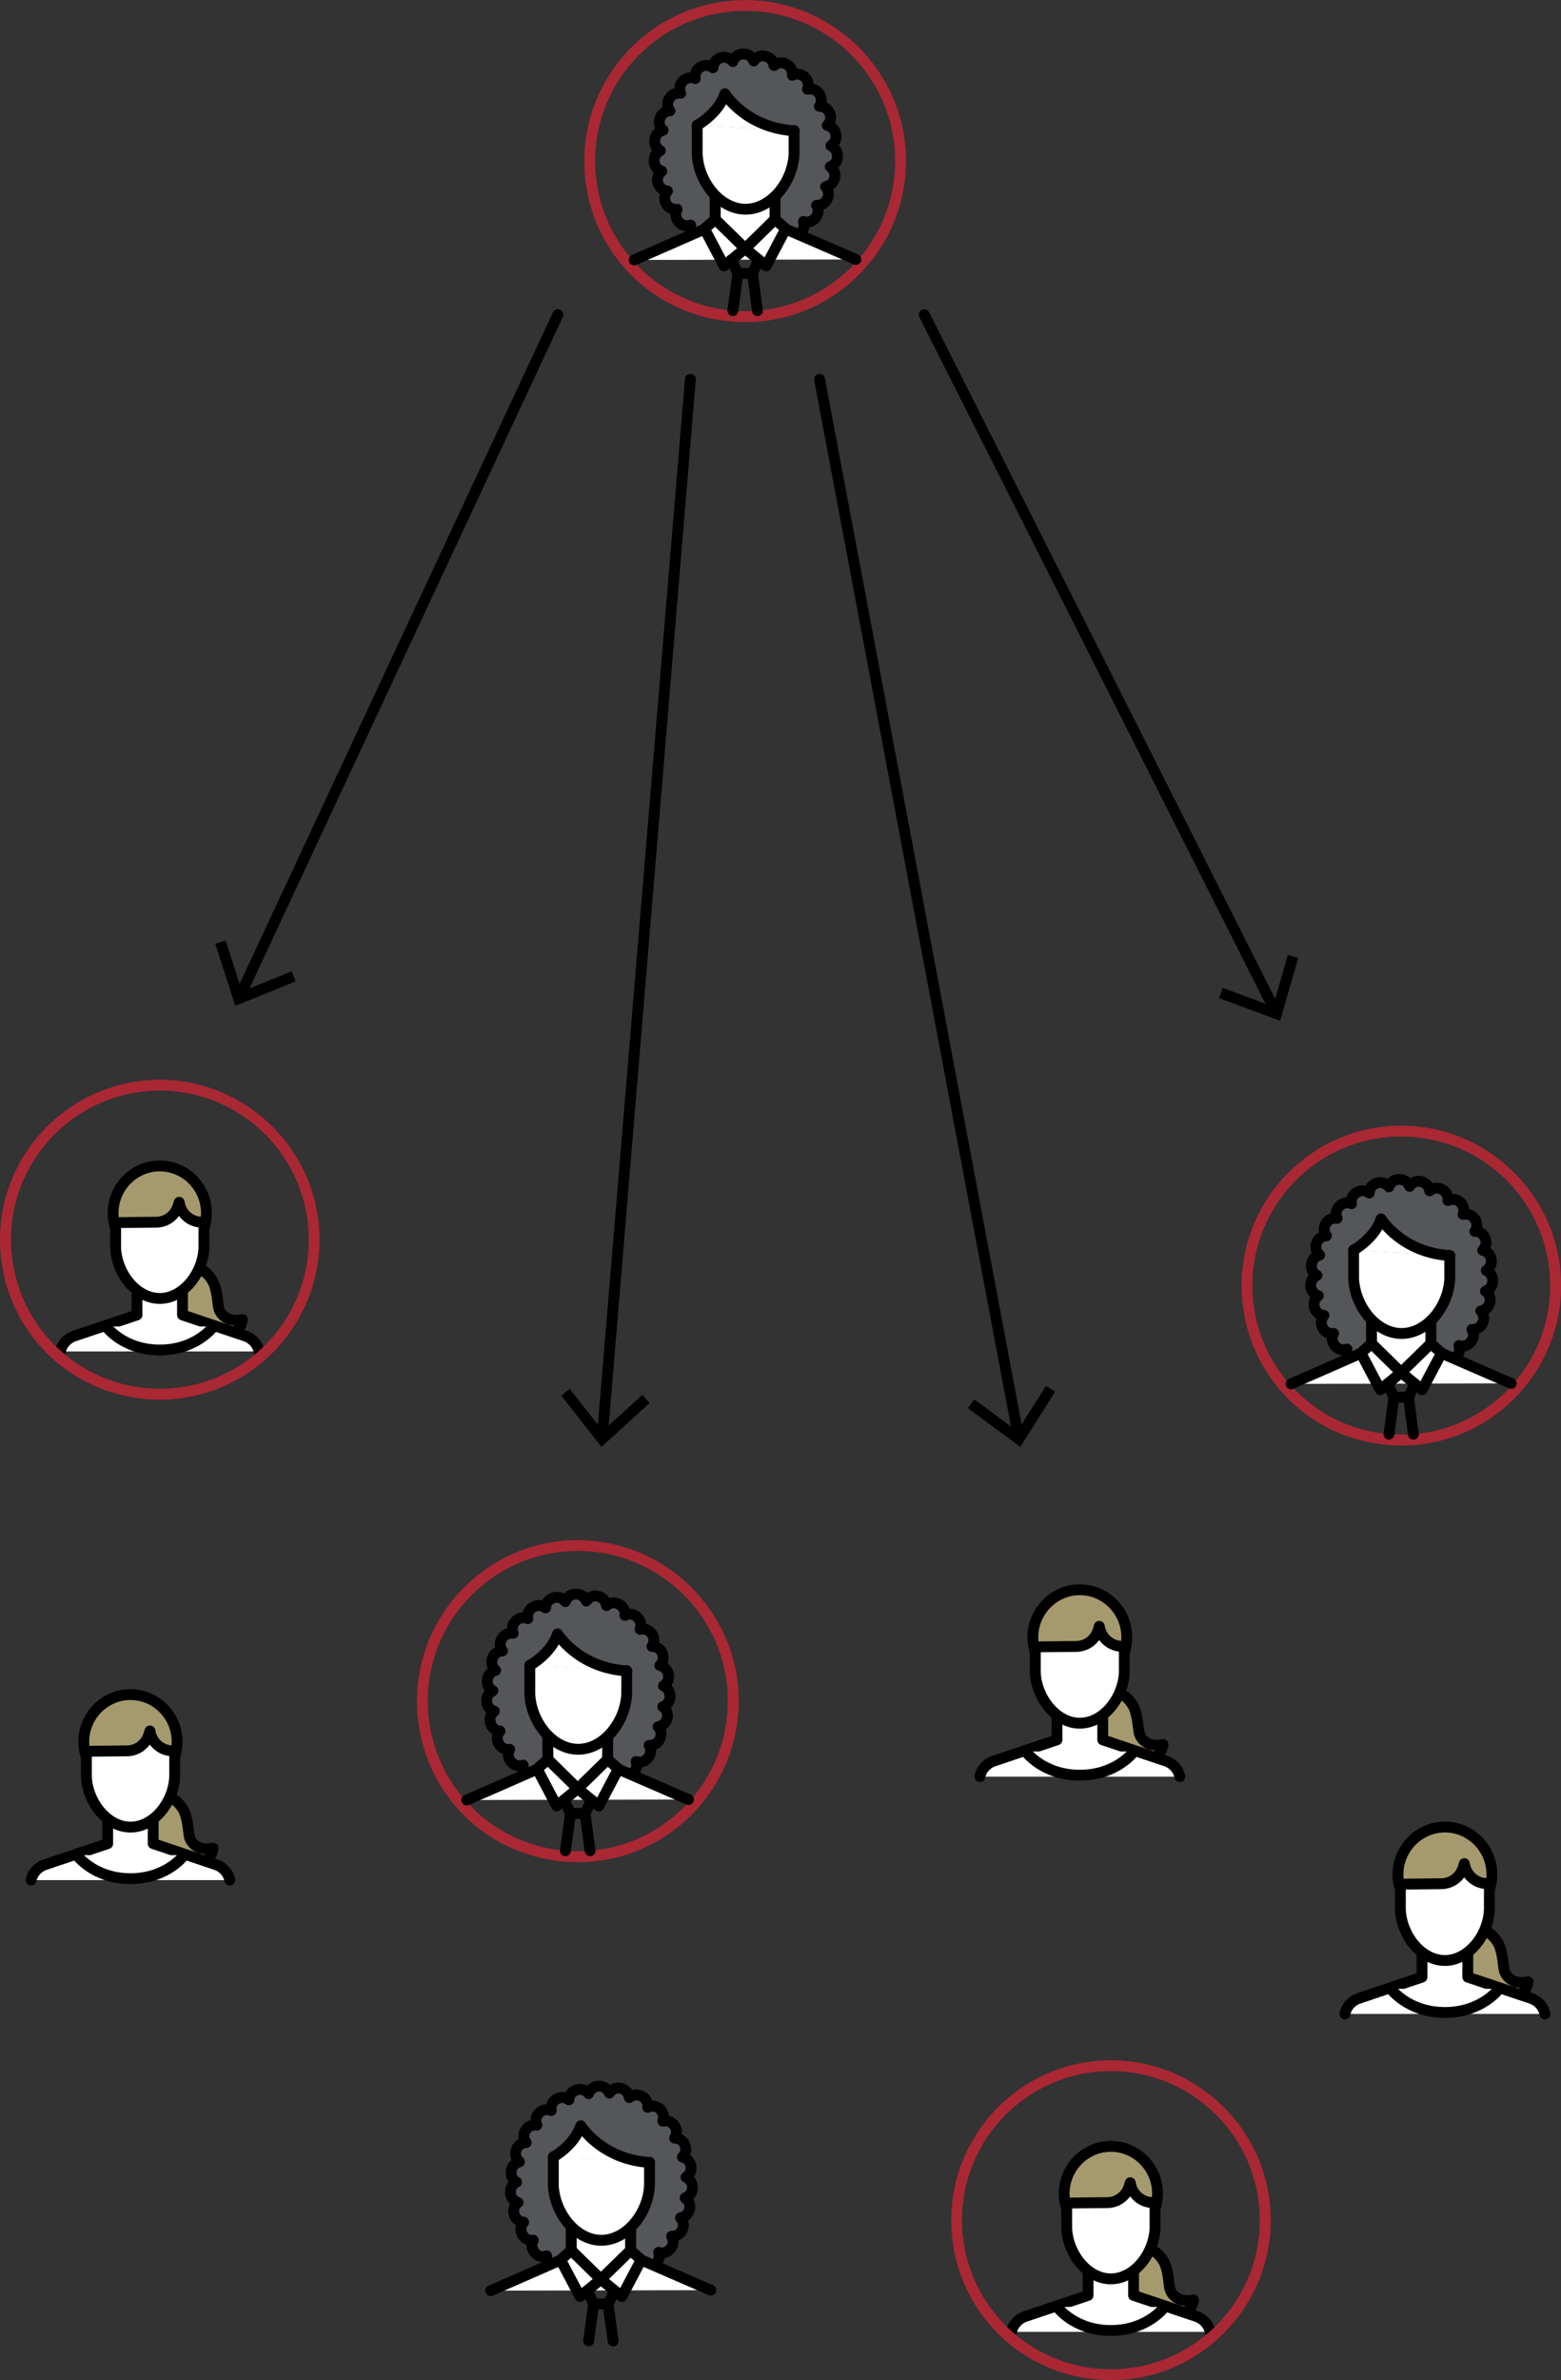 <?xml version="1.0" encoding="UTF-8"?>
<svg id="Layer_2" data-name="Layer 2" xmlns="http://www.w3.org/2000/svg" viewBox="0 0 215.73 328.7">
  <rect x="0" y="0" width="215.73" height="328.7" fill="#333333" stroke="none"/>
  <defs>
    <style>
      .cls-1, .cls-2 {
        fill: #a59a6e;
      }

      .cls-3 {
        fill: #aa2734;
      }

      .cls-4 {
        fill: #54565a;
      }

      .cls-4, .cls-2, .cls-5, .cls-6 {
        stroke: #000;
        stroke-linecap: round;
        stroke-linejoin: round;
        stroke-width: 1.5px;
      }

      .cls-5 {
        fill: #fff;
      }

      .cls-6 {
        fill: none;
      }
    </style>
  </defs>
  <g id="Content">
    <g>
      <g>
        <path class="cls-3" d="m102.98,1.5c11.36,0,20.63,9.16,20.73,20.55.1,10.94-8.29,19.98-19.03,20.85-.5.04-1.01.07-1.51.07-.07,0-.14,0-.21,0-.56,0-1.12-.03-1.68-.07-10.57-.86-18.93-9.66-19.03-20.47-.1-11.45,9.09-20.82,20.54-20.92.06,0,.13,0,.19,0m0-1.5h-.2c-12.26.12-22.14,10.18-22.03,22.44.11,11.58,8.88,21.02,20.41,21.96.61.05,1.21.08,1.8.08h.23c.56,0,1.11-.03,1.63-.08,11.54-.93,20.5-10.76,20.4-22.36-.11-12.15-10.08-22.04-22.23-22.04h0Z"/>
        <g>
          <path class="cls-4" d="m115.72,21.54c.02-.63-.35-1.18-.89-1.41.5-.31.79-.91.68-1.53v-.07c-.12-.62-.6-1.09-1.18-1.21.42-.4.59-1.04.36-1.62l-.04-.1c-.24-.59-.81-.93-1.41-.91.35-.5.37-1.18,0-1.71l-.04-.05c-.36-.53-1.01-.75-1.6-.6.22-.57.08-1.24-.39-1.68,0,0-.03-.03-.03-.03-.47-.43-1.14-.5-1.68-.22.08-.6-.21-1.21-.77-1.51l-.07-.04c-.57-.31-1.25-.21-1.7.2-.07-.61-.52-1.13-1.15-1.28,0,0-.07-.02-.08-.02-.63-.14-1.24.15-1.56.67-.22-.57-.77-.99-1.42-.96h-.12c-.64.03-1.17.46-1.35,1.04-.37-.49-1.01-.72-1.63-.53l-.09.03c-.61.2-1,.75-1.02,1.36-.48-.38-1.17-.45-1.72-.1l-.05.03c-.55.33-.8.96-.69,1.56-.55-.24-1.22-.13-1.67.32l-.05.05c-.44.45-.54,1.12-.29,1.66-.59-.1-1.2.14-1.54.68l-.05.08c-.33.54-.26,1.2.11,1.67-.6.01-1.16.38-1.37.98l-.03.09c-.21.6-.01,1.23.45,1.61-.58.14-1.04.61-1.14,1.24v.1c-.1.63.23,1.21.76,1.48-.54.25-.9.81-.86,1.44v.09c.05.64.49,1.13,1.06,1.3-.48.36-.72.98-.55,1.59l.03.09c.18.61.71,1.01,1.3,1.06-.4.45-.5,1.12-.2,1.69l.04.08c.3.56.91.84,1.5.75-.3.54-.24,1.23.19,1.71l.04.05c.42.48,1.07.63,1.64.43-.15.58.06,1.22.58,1.59l.08.05c.53.37,1.2.34,1.69-.01-.02.61.35,1.2.95,1.43l.1.04c.61.22,1.25.02,1.64-.44.14.6.65,1.07,1.3,1.13h.1s.06.01.09.01c.61.02,1.14-.34,1.38-.87.3.54.92.87,1.56.76,0,0,.07-.01.08-.01.64-.11,1.09-.61,1.18-1.22.42.44,1.09.6,1.68.35l.1-.05c.58-.27.9-.86.85-1.47.52.32,1.2.29,1.71-.11l.06-.05c.51-.4.66-1.06.46-1.63.58.2,1.25.01,1.65-.5l.05-.06c.39-.5.41-1.17.11-1.68.6.05,1.19-.28,1.46-.85l.03-.06c.27-.57.16-1.23-.25-1.66.58-.08,1.08-.51,1.24-1.11l.02-.09c.15-.62-.12-1.22-.61-1.56.56-.19.98-.72,1.01-1.35v-.13s0-.02,0-.02Z"/>
          <g>
            <g>
              <polyline class="cls-5" points="118.28 35.83 107.1 30.99 107.1 26.1 98.85 26.1 98.85 30.99 87.64 35.9"/>
              <polygon class="cls-5" points="102.98 34.33 107.1 30.99 107.1 26.1 98.85 26.1 98.85 30.99 102.98 34.33"/>
              <polygon class="cls-5" points="102.98 34.33 100.06 36.72 97.36 31.6 98.85 30.29 102.98 34.33"/>
              <polygon class="cls-5" points="102.98 34.33 105.89 36.72 108.59 31.6 107.1 30.29 102.98 34.33"/>
              <polyline class="cls-6" points="104.87 35.89 103.99 37.76 102.98 37.76 101.97 37.76 101.08 35.89"/>
              <line class="cls-6" x1="104.68" y1="42.9" x2="103.99" y2="37.76"/>
              <line class="cls-6" x1="101.97" y1="37.76" x2="101.28" y2="42.9"/>
            </g>
            <path class="cls-5" d="m109.74,18.04c0,4.85,0-1.62,0,3.22-.18,3.88-3.18,7.66-6.74,7.63-3.53-.02-6.48-3.78-6.65-7.63,0-4.85,0,.87,0-3.97"/>
            <path class="cls-5" d="m96.35,17.3s2.93-1.6,3.83-4.35c0,0,2.87,4.68,9.57,5.11"/>
          </g>
        </g>
      </g>
      <g>
        <path class="cls-3" d="m79.85,214.19c11.36,0,20.63,9.16,20.73,20.55.1,10.94-8.29,19.98-19.03,20.85-.5.04-1.01.07-1.51.07-.07,0-.14,0-.21,0-.56,0-1.12-.03-1.68-.07-10.57-.86-18.93-9.66-19.03-20.47-.1-11.45,9.09-20.82,20.54-20.92.06,0,.13,0,.19,0m0-1.5h-.2c-12.26.12-22.14,10.18-22.03,22.44.11,11.58,8.88,21.02,20.41,21.96.61.05,1.21.08,1.8.08h.23c.56,0,1.11-.03,1.63-.08,11.54-.93,20.5-10.76,20.4-22.36-.11-12.15-10.08-22.03-22.23-22.03h0Z"/>
        <g>
          <path class="cls-4" d="m92.58,234.23c.02-.63-.35-1.18-.89-1.41.5-.31.79-.91.68-1.53v-.07c-.12-.62-.6-1.09-1.18-1.21.42-.4.59-1.04.36-1.62l-.04-.1c-.24-.59-.81-.93-1.41-.91.35-.5.37-1.18,0-1.71l-.04-.05c-.36-.53-1.01-.75-1.6-.6.22-.57.08-1.24-.39-1.68,0,0-.03-.03-.03-.03-.47-.43-1.14-.5-1.68-.22.08-.6-.21-1.21-.77-1.51l-.07-.04c-.57-.31-1.25-.21-1.7.2-.07-.61-.52-1.13-1.15-1.28,0,0-.07-.02-.08-.02-.63-.14-1.24.15-1.56.67-.22-.57-.77-.99-1.42-.96h-.12c-.64.03-1.17.46-1.35,1.04-.37-.49-1.01-.72-1.63-.53l-.09.03c-.61.2-1,.75-1.02,1.36-.48-.38-1.17-.45-1.72-.1l-.05.03c-.55.33-.8.96-.69,1.56-.55-.24-1.22-.13-1.67.32l-.05.05c-.44.45-.54,1.12-.29,1.66-.59-.1-1.2.14-1.54.68l-.05.08c-.33.54-.26,1.2.11,1.67-.6.01-1.16.38-1.37.98l-.03.09c-.21.6-.01,1.23.45,1.61-.58.14-1.04.61-1.14,1.24v.1c-.1.63.23,1.21.76,1.48-.54.25-.9.81-.86,1.44v.09c.05.64.49,1.13,1.06,1.3-.48.36-.72.98-.55,1.59l.03.09c.18.61.71,1.01,1.3,1.06-.4.45-.5,1.12-.2,1.69l.04.08c.3.56.91.84,1.5.75-.3.54-.24,1.23.19,1.71l.04.05c.42.48,1.07.63,1.64.43-.15.58.06,1.22.58,1.59l.08.05c.53.37,1.2.34,1.69-.01-.02.61.35,1.2.95,1.43l.1.04c.61.22,1.25.02,1.64-.44.14.6.65,1.07,1.3,1.13h.1s.06.01.09.01c.61.02,1.14-.34,1.38-.87.3.54.92.87,1.56.76,0,0,.07-.01.08-.01.64-.11,1.09-.61,1.18-1.22.42.44,1.09.6,1.68.35l.1-.05c.58-.27.9-.86.85-1.47.52.32,1.2.29,1.71-.11l.06-.05c.51-.4.66-1.06.46-1.63.58.2,1.25.01,1.65-.5l.05-.06c.39-.5.41-1.17.11-1.68.6.05,1.19-.28,1.46-.85l.03-.06c.27-.57.16-1.23-.25-1.66.58-.08,1.08-.51,1.24-1.11l.02-.09c.15-.62-.12-1.22-.61-1.56.56-.19.98-.72,1.01-1.35v-.13s0-.02,0-.02Z"/>
          <g>
            <g>
              <polyline class="cls-5" points="95.15 248.52 83.97 243.68 83.97 238.79 75.72 238.79 75.72 243.68 64.51 248.59"/>
              <polygon class="cls-5" points="79.84 247.02 83.97 243.68 83.97 238.79 75.72 238.79 75.72 243.68 79.84 247.02"/>
              <polygon class="cls-5" points="79.84 247.02 76.93 249.41 74.23 244.29 75.72 242.98 79.84 247.02"/>
              <polygon class="cls-5" points="79.84 247.02 82.76 249.41 85.46 244.29 83.97 242.98 79.84 247.02"/>
              <polyline class="cls-6" points="81.74 248.58 80.85 250.45 79.84 250.45 78.84 250.45 77.95 248.58"/>
              <line class="cls-6" x1="81.55" y1="255.59" x2="80.85" y2="250.45"/>
              <line class="cls-6" x1="78.84" y1="250.45" x2="78.14" y2="255.59"/>
            </g>
            <path class="cls-5" d="m86.61,230.73c0,4.85,0-1.62,0,3.22-.18,3.88-3.18,7.66-6.74,7.63-3.53-.02-6.48-3.78-6.65-7.63,0-4.85,0,.87,0-3.97"/>
            <path class="cls-5" d="m73.22,230s2.93-1.6,3.83-4.35c0,0,2.87,4.68,9.57,5.11"/>
          </g>
        </g>
      </g>
      <g>
        <line class="cls-6" x1="113.26" y1="52.38" x2="140.71" y2="198.22"/>
        <polygon points="133.76 194.47 134.65 193.26 140.6 197.65 144.55 191.4 145.82 192.2 141.01 199.82 133.76 194.47"/>
      </g>
      <g>
        <line class="cls-6" x1="95.41" y1="52.38" x2="83.26" y2="198.2"/>
        <polygon points="77.56 192.73 78.74 191.81 83.3 197.62 88.77 192.64 89.78 193.75 83.12 199.82 77.56 192.73"/>
      </g>
      <g>
        <line class="cls-6" x1="77.1" y1="43.46" x2="33.21" y2="137.44"/>
        <polygon points="29.75 130.34 31.18 129.88 33.45 136.92 40.3 134.14 40.87 135.53 32.52 138.91 29.75 130.34"/>
      </g>
      <g>
        <line class="cls-6" x1="127.73" y1="43.46" x2="176.18" y2="139.51"/>
        <polygon points="168.47 137.84 168.99 136.43 175.92 139 177.98 131.9 179.42 132.31 176.91 140.97 168.47 137.84"/>
      </g>
      <g>
        <polygon class="cls-1" points="159.37 242.61 150.9 241.15 150.9 234.73 156.12 235.17 157.52 239.88 159.37 242.61"/>
        <path class="cls-2" d="m153.27,233.84c.99-.36,2.33.09,3.28,1.67.71,1.19.75,3.43.9,3.89.29.91,1.28,1.95,3.28,1.52,0,0-.16,1.5-1.3,1.72"/>
        <path class="cls-2" d="m155.72,226.1c0,3.59-2.91,6.49-6.49,6.49s-6.49-2.91-6.49-6.49,2.91-6.55,6.49-6.55,6.49,2.96,6.49,6.55Z"/>
        <g>
          <path class="cls-5" d="m163.05,245.36c-.18-.93-.84-1.72-1.77-2.1l-8.88-2.98v-4.43h-6.33v4.43l-8.88,2.98c-.93.38-1.59,1.16-1.77,2.1"/>
          <path class="cls-5" d="m155.38,227.35c0,4.45,0-.81,0,3.63-.16,3.57-2.92,7.03-6.19,7-3.24-.02-5.94-3.47-6.11-7,0-4.45,0,.9,0-3.54l5.67-.06c1.4-.02,2.62-.94,3.02-2.28l.15-.5.04.19c.32,1.6,1.79,2.71,3.42,2.56h0Z"/>
          <path class="cls-5" d="m141.75,241.89s2.37,3.27,7.48,3.27,7.48-3.27,7.48-3.27"/>
        </g>
      </g>
      <g>
        <polygon class="cls-1" points="209.82 275.38 201.36 273.92 201.36 267.5 206.57 267.94 207.97 272.65 209.82 275.38"/>
        <path class="cls-2" d="m203.72,266.61c.99-.36,2.33.09,3.28,1.67.71,1.19.75,3.43.9,3.89.29.91,1.28,1.95,3.28,1.52,0,0-.16,1.5-1.3,1.72"/>
        <path class="cls-2" d="m206.18,258.87c0,3.59-2.91,6.49-6.49,6.49s-6.49-2.91-6.49-6.49,2.91-6.55,6.49-6.55,6.49,2.96,6.49,6.55Z"/>
        <g>
          <path class="cls-5" d="m213.5,278.13c-.18-.93-.84-1.72-1.77-2.1l-8.88-2.98v-4.43h-6.33v4.43l-8.88,2.98c-.93.38-1.59,1.16-1.77,2.1"/>
          <path class="cls-5" d="m205.83,260.12c0,4.45,0-.81,0,3.63-.16,3.57-2.92,7.03-6.19,7-3.24-.02-5.94-3.47-6.11-7,0-4.45,0,.9,0-3.54l5.67-.06c1.4-.02,2.62-.94,3.02-2.28l.15-.5.04.19c.32,1.6,1.79,2.71,3.42,2.56h0Z"/>
          <path class="cls-5" d="m192.21,274.66s2.37,3.27,7.48,3.27,7.48-3.27,7.48-3.27"/>
        </g>
      </g>
      <g>
        <path class="cls-3" d="m193.65,156.96c11.28,0,20.48,9.1,20.58,20.4.1,10.86-8.23,19.84-18.89,20.7-.5.04-1,.07-1.5.07-.07,0-.14,0-.21,0-.56,0-1.11-.03-1.66-.07-10.5-.85-18.79-9.59-18.89-20.33-.1-11.37,9.03-20.67,20.4-20.77.06,0,.13,0,.19,0m0-1.5h-.2c-12.18.11-21.99,10.11-21.88,22.29.11,11.5,8.82,20.88,20.27,21.81.6.05,1.2.08,1.78.08h.23c.55,0,1.1-.03,1.62-.08,11.46-.93,20.37-10.68,20.26-22.21-.11-12.07-10.01-21.89-22.08-21.89h0Z"/>
        <g>
          <path class="cls-4" d="m206.29,176.86c.02-.62-.35-1.17-.89-1.4.5-.31.79-.9.68-1.52v-.07c-.12-.62-.59-1.08-1.17-1.2.42-.4.58-1.03.36-1.61l-.04-.1c-.24-.59-.81-.92-1.4-.9.35-.5.37-1.18,0-1.7l-.04-.05c-.36-.53-1-.75-1.59-.6.22-.56.08-1.23-.39-1.66,0,0-.03-.03-.03-.03-.47-.42-1.13-.49-1.67-.22.08-.59-.21-1.2-.77-1.5l-.07-.04c-.57-.3-1.24-.2-1.69.2-.07-.6-.52-1.12-1.14-1.27,0,0-.07-.02-.08-.02-.63-.14-1.23.15-1.55.67-.22-.57-.76-.98-1.41-.96h-.12c-.64.03-1.16.46-1.34,1.03-.36-.49-1.01-.72-1.62-.53l-.09.03c-.61.19-.99.74-1.01,1.35-.48-.38-1.16-.44-1.71-.1l-.05.03c-.54.33-.8.96-.68,1.55-.55-.24-1.21-.13-1.65.32l-.05.05c-.44.45-.54,1.11-.29,1.65-.58-.1-1.19.14-1.53.67l-.05.08c-.33.54-.26,1.19.11,1.66-.59.01-1.15.38-1.36.97l-.03.09c-.21.6,0,1.22.45,1.6-.58.14-1.04.61-1.13,1.23v.1c-.1.63.23,1.2.75,1.47-.54.25-.89.81-.86,1.43v.09c.05.63.48,1.13,1.05,1.29-.48.35-.71.97-.55,1.58l.03.09c.17.61.7,1.01,1.3,1.05-.4.45-.5,1.11-.2,1.67l.04.08c.3.56.9.83,1.49.74-.3.53-.24,1.22.19,1.7l.04.05c.41.48,1.06.63,1.62.42-.15.58.06,1.21.57,1.58l.08.05c.53.37,1.19.34,1.68-.01-.02.61.35,1.19.95,1.42l.1.04c.6.22,1.24.02,1.62-.44.14.59.65,1.06,1.29,1.13h.1s.06.01.09.01c.61.02,1.13-.34,1.37-.86.29.54.91.86,1.55.76,0,0,.07-.01.08-.01.64-.11,1.08-.61,1.18-1.21.42.44,1.08.6,1.67.34l.1-.05c.58-.27.89-.86.84-1.46.52.31,1.19.29,1.69-.11l.06-.05c.5-.4.66-1.05.45-1.62.58.19,1.24.01,1.64-.5l.05-.06c.39-.49.41-1.16.11-1.67.59.05,1.18-.27,1.45-.84l.03-.06c.27-.56.15-1.22-.25-1.65.58-.08,1.08-.51,1.23-1.11l.02-.09c.15-.61-.12-1.21-.61-1.54.56-.19.97-.71,1-1.34v-.13s0-.02,0-.02Z"/>
          <g>
            <g>
              <polyline class="cls-5" points="208.84 191.05 197.74 186.24 197.74 181.38 189.55 181.38 189.55 186.24 178.42 191.12"/>
              <polygon class="cls-5" points="193.64 189.55 197.74 186.24 197.74 181.38 189.55 181.38 189.55 186.24 193.64 189.55"/>
              <polygon class="cls-5" points="193.64 189.55 190.75 191.93 188.07 186.85 189.55 185.55 193.64 189.55"/>
              <polygon class="cls-5" points="193.64 189.55 196.54 191.93 199.22 186.85 197.74 185.55 193.64 189.55"/>
              <polyline class="cls-6" points="195.53 191.1 194.65 192.96 193.64 192.96 192.64 192.96 191.76 191.1"/>
              <line class="cls-6" x1="195.33" y1="198.06" x2="194.65" y2="192.96"/>
              <line class="cls-6" x1="192.64" y1="192.96" x2="191.96" y2="198.06"/>
            </g>
            <path class="cls-5" d="m200.36,173.38c0,4.81,0-1.61,0,3.2-.18,3.86-3.16,7.6-6.69,7.58-3.5-.02-6.43-3.76-6.6-7.58,0-4.81,0,.87,0-3.94"/>
            <path class="cls-5" d="m187.06,172.65s2.91-1.59,3.8-4.32c0,0,2.85,4.65,9.5,5.07"/>
          </g>
        </g>
      </g>
      <g>
        <polygon class="cls-1" points="28.1 256.92 19.69 255.47 19.69 249.09 24.87 249.53 26.26 254.2 28.1 256.92"/>
        <path class="cls-2" d="m22.04,248.21c.98-.36,2.31.09,3.26,1.66.71,1.18.74,3.41.89,3.86.29.91,1.27,1.93,3.26,1.51,0,0-.16,1.49-1.29,1.71"/>
        <path class="cls-2" d="m24.48,240.53c0,3.56-2.89,6.45-6.45,6.45s-6.45-2.89-6.45-6.45,2.89-6.5,6.45-6.5,6.45,2.94,6.45,6.5Z"/>
        <g>
          <path class="cls-5" d="m31.75,259.65c-.18-.92-.84-1.71-1.76-2.08l-8.82-2.96v-4.4h-6.29v4.4l-8.82,2.96c-.92.38-1.58,1.16-1.76,2.08"/>
          <path class="cls-5" d="m24.14,241.77c0,4.41,0-.81,0,3.61-.16,3.54-2.9,6.98-6.14,6.95-3.21-.02-5.9-3.45-6.06-6.95,0-4.41,0,.9,0-3.52l5.63-.06c1.39-.02,2.6-.93,3-2.26l.15-.49.04.19c.31,1.59,1.78,2.69,3.39,2.54h0Z"/>
          <path class="cls-5" d="m10.61,256.2s2.35,3.25,7.42,3.25,7.42-3.25,7.42-3.25"/>
        </g>
      </g>
      <g>
        <g>
          <polygon class="cls-1" points="32.14 183.91 23.74 182.46 23.74 176.08 28.92 176.52 30.31 181.19 32.14 183.91"/>
          <path class="cls-2" d="m26.09,175.2c.98-.36,2.31.09,3.26,1.66.71,1.18.74,3.41.89,3.86.29.91,1.27,1.93,3.26,1.51,0,0-.16,1.49-1.29,1.71"/>
          <path class="cls-2" d="m28.53,167.52c0,3.56-2.89,6.45-6.45,6.45s-6.45-2.89-6.45-6.45,2.89-6.5,6.45-6.5,6.45,2.94,6.45,6.5Z"/>
          <g>
            <path class="cls-5" d="m35.8,186.64c-.18-.92-.84-1.71-1.76-2.08l-8.82-2.96v-4.4h-6.29v4.4l-8.82,2.96c-.92.38-1.58,1.16-1.76,2.08"/>
            <path class="cls-5" d="m28.18,168.76c0,4.41,0-.81,0,3.61-.16,3.54-2.9,6.98-6.14,6.95-3.21-.02-5.9-3.45-6.06-6.95,0-4.41,0,.9,0-3.52l5.63-.06c1.39-.02,2.6-.93,3-2.26l.15-.49.04.19c.31,1.59,1.78,2.69,3.39,2.54h0Z"/>
            <path class="cls-5" d="m14.66,183.19s2.35,3.25,7.42,3.25,7.42-3.25,7.42-3.25"/>
          </g>
        </g>
        <path class="cls-3" d="m22.09,150.62c11.28,0,20.48,9.09,20.58,20.4.1,10.86-8.23,19.84-18.89,20.7-.5.04-1,.07-1.5.07-.07,0-.14,0-.21,0-.56,0-1.11-.03-1.66-.07-10.5-.85-18.79-9.59-18.89-20.33-.1-11.37,9.03-20.67,20.4-20.77.06,0,.13,0,.19,0m0-1.5h-.2C9.71,149.24-.11,159.23,0,171.41c.11,11.5,8.82,20.88,20.27,21.81.6.05,1.21.08,1.78.08h.23c.55,0,1.1-.03,1.62-.08,11.46-.93,20.37-10.68,20.26-22.21-.11-12.07-10.01-21.89-22.08-21.89h0Z"/>
      </g>
      <g>
        <g>
          <polygon class="cls-1" points="163.58 319.32 155.18 317.86 155.18 311.48 160.36 311.93 161.75 316.6 163.58 319.32"/>
          <path class="cls-2" d="m157.53,310.6c.98-.36,2.31.09,3.26,1.66.71,1.18.74,3.41.89,3.86.29.91,1.27,1.93,3.26,1.51,0,0-.16,1.49-1.29,1.71"/>
          <path class="cls-2" d="m159.97,302.92c0,3.56-2.89,6.45-6.45,6.45s-6.45-2.89-6.45-6.45,2.89-6.5,6.45-6.5,6.45,2.94,6.45,6.5Z"/>
          <g>
            <path class="cls-5" d="m167.24,322.04c-.18-.92-.84-1.71-1.76-2.08l-8.82-2.96v-4.4h-6.29v4.4l-8.82,2.96c-.92.38-1.58,1.16-1.76,2.08"/>
            <path class="cls-5" d="m159.62,304.16c0,4.41,0-.81,0,3.61-.16,3.54-2.9,6.98-6.14,6.95-3.21-.02-5.9-3.45-6.06-6.95,0-4.41,0,.9,0-3.52l5.63-.06c1.39-.02,2.6-.93,3-2.26l.15-.49.04.19c.31,1.59,1.78,2.69,3.39,2.54h0Z"/>
            <path class="cls-5" d="m146.1,318.6s2.35,3.25,7.42,3.25,7.42-3.25,7.42-3.25"/>
          </g>
        </g>
        <path class="cls-3" d="m153.52,286.03c11.28,0,20.48,9.1,20.58,20.4.1,10.86-8.23,19.84-18.89,20.7-.5.04-1,.07-1.5.07-.07,0-.14,0-.21,0-.56,0-1.11-.03-1.66-.07-10.5-.85-18.79-9.59-18.89-20.33-.1-11.37,9.03-20.67,20.4-20.77.06,0,.13,0,.19,0m0-1.5h-.2c-12.18.11-21.99,10.11-21.88,22.29.11,11.5,8.82,20.88,20.27,21.81.6.05,1.21.08,1.78.08h.23c.55,0,1.1-.03,1.62-.08,11.46-.93,20.37-10.68,20.26-22.21-.11-12.07-10.01-21.89-22.08-21.89h0Z"/>
      </g>
      <g>
        <path class="cls-4" d="m95.69,302.09c.02-.62-.35-1.17-.89-1.4.5-.31.79-.9.68-1.52v-.07c-.12-.62-.59-1.08-1.17-1.2.42-.4.58-1.03.36-1.61l-.04-.1c-.24-.59-.81-.92-1.4-.9.35-.5.37-1.18,0-1.7l-.04-.05c-.36-.53-1-.75-1.59-.6.22-.56.08-1.23-.39-1.66,0,0-.03-.03-.03-.03-.47-.42-1.13-.49-1.67-.22.08-.59-.21-1.2-.77-1.5l-.07-.04c-.57-.3-1.24-.2-1.69.2-.07-.6-.52-1.12-1.14-1.27,0,0-.07-.02-.08-.02-.63-.14-1.23.15-1.55.67-.22-.57-.76-.98-1.41-.96h-.12c-.64.03-1.16.46-1.34,1.03-.36-.49-1.01-.72-1.62-.53l-.09.03c-.61.19-.99.74-1.01,1.35-.48-.38-1.16-.44-1.71-.1l-.05.03c-.54.33-.8.96-.68,1.55-.55-.24-1.21-.13-1.65.32l-.05.05c-.44.45-.54,1.11-.29,1.65-.58-.1-1.19.14-1.53.67l-.05.08c-.33.54-.26,1.19.11,1.66-.59.01-1.15.38-1.36.97l-.03.09c-.21.6,0,1.22.45,1.6-.58.14-1.04.61-1.13,1.23v.1c-.1.63.23,1.2.75,1.47-.54.25-.89.81-.86,1.43v.09c.05.63.48,1.13,1.05,1.29-.48.35-.71.97-.55,1.58l.03.09c.17.61.7,1.01,1.3,1.05-.4.45-.5,1.11-.2,1.67l.04.08c.3.56.9.83,1.49.74-.3.53-.24,1.22.19,1.7l.04.05c.41.48,1.06.63,1.62.42-.15.58.06,1.21.57,1.58l.08.05c.53.37,1.19.34,1.68-.01-.02.61.35,1.19.95,1.42l.1.04c.6.22,1.24.02,1.62-.44.14.59.65,1.06,1.29,1.13h.1s.06.01.09.01c.61.02,1.13-.34,1.37-.86.29.54.91.86,1.55.76,0,0,.07-.01.08-.01.64-.11,1.08-.61,1.18-1.21.42.44,1.08.6,1.67.34l.1-.05c.58-.27.89-.86.84-1.46.52.31,1.19.29,1.69-.11l.06-.05c.5-.4.66-1.05.45-1.62.58.19,1.24.01,1.64-.5l.05-.06c.39-.49.41-1.16.11-1.67.59.05,1.18-.27,1.45-.84l.03-.06c.27-.56.15-1.22-.25-1.65.58-.08,1.08-.51,1.23-1.11l.02-.09c.15-.61-.12-1.21-.61-1.54.56-.19.97-.71,1-1.34v-.13s0-.02,0-.02Z"/>
        <g>
          <g>
            <polyline class="cls-5" points="98.24 316.28 87.14 311.47 87.14 306.61 78.95 306.61 78.95 311.47 67.82 316.35"/>
            <polygon class="cls-5" points="83.04 314.78 87.14 311.47 87.14 306.61 78.95 306.61 78.95 311.47 83.04 314.78"/>
            <polygon class="cls-5" points="83.04 314.78 80.15 317.16 77.47 312.08 78.95 310.78 83.04 314.78"/>
            <polygon class="cls-5" points="83.04 314.78 85.94 317.16 88.62 312.08 87.14 310.78 83.04 314.78"/>
            <polyline class="cls-6" points="84.93 316.33 84.04 318.19 83.04 318.19 82.04 318.19 81.16 316.33"/>
            <line class="cls-6" x1="84.73" y1="323.29" x2="84.04" y2="318.19"/>
            <line class="cls-6" x1="82.04" y1="318.19" x2="81.35" y2="323.29"/>
          </g>
          <path class="cls-5" d="m89.76,298.61c0,4.81,0-1.61,0,3.2-.18,3.86-3.16,7.6-6.69,7.58-3.5-.02-6.43-3.76-6.6-7.58,0-4.81,0,.87,0-3.94"/>
          <path class="cls-5" d="m76.46,297.89s2.91-1.59,3.8-4.32c0,0,2.85,4.65,9.5,5.07"/>
        </g>
      </g>
    </g>
  </g>
</svg>